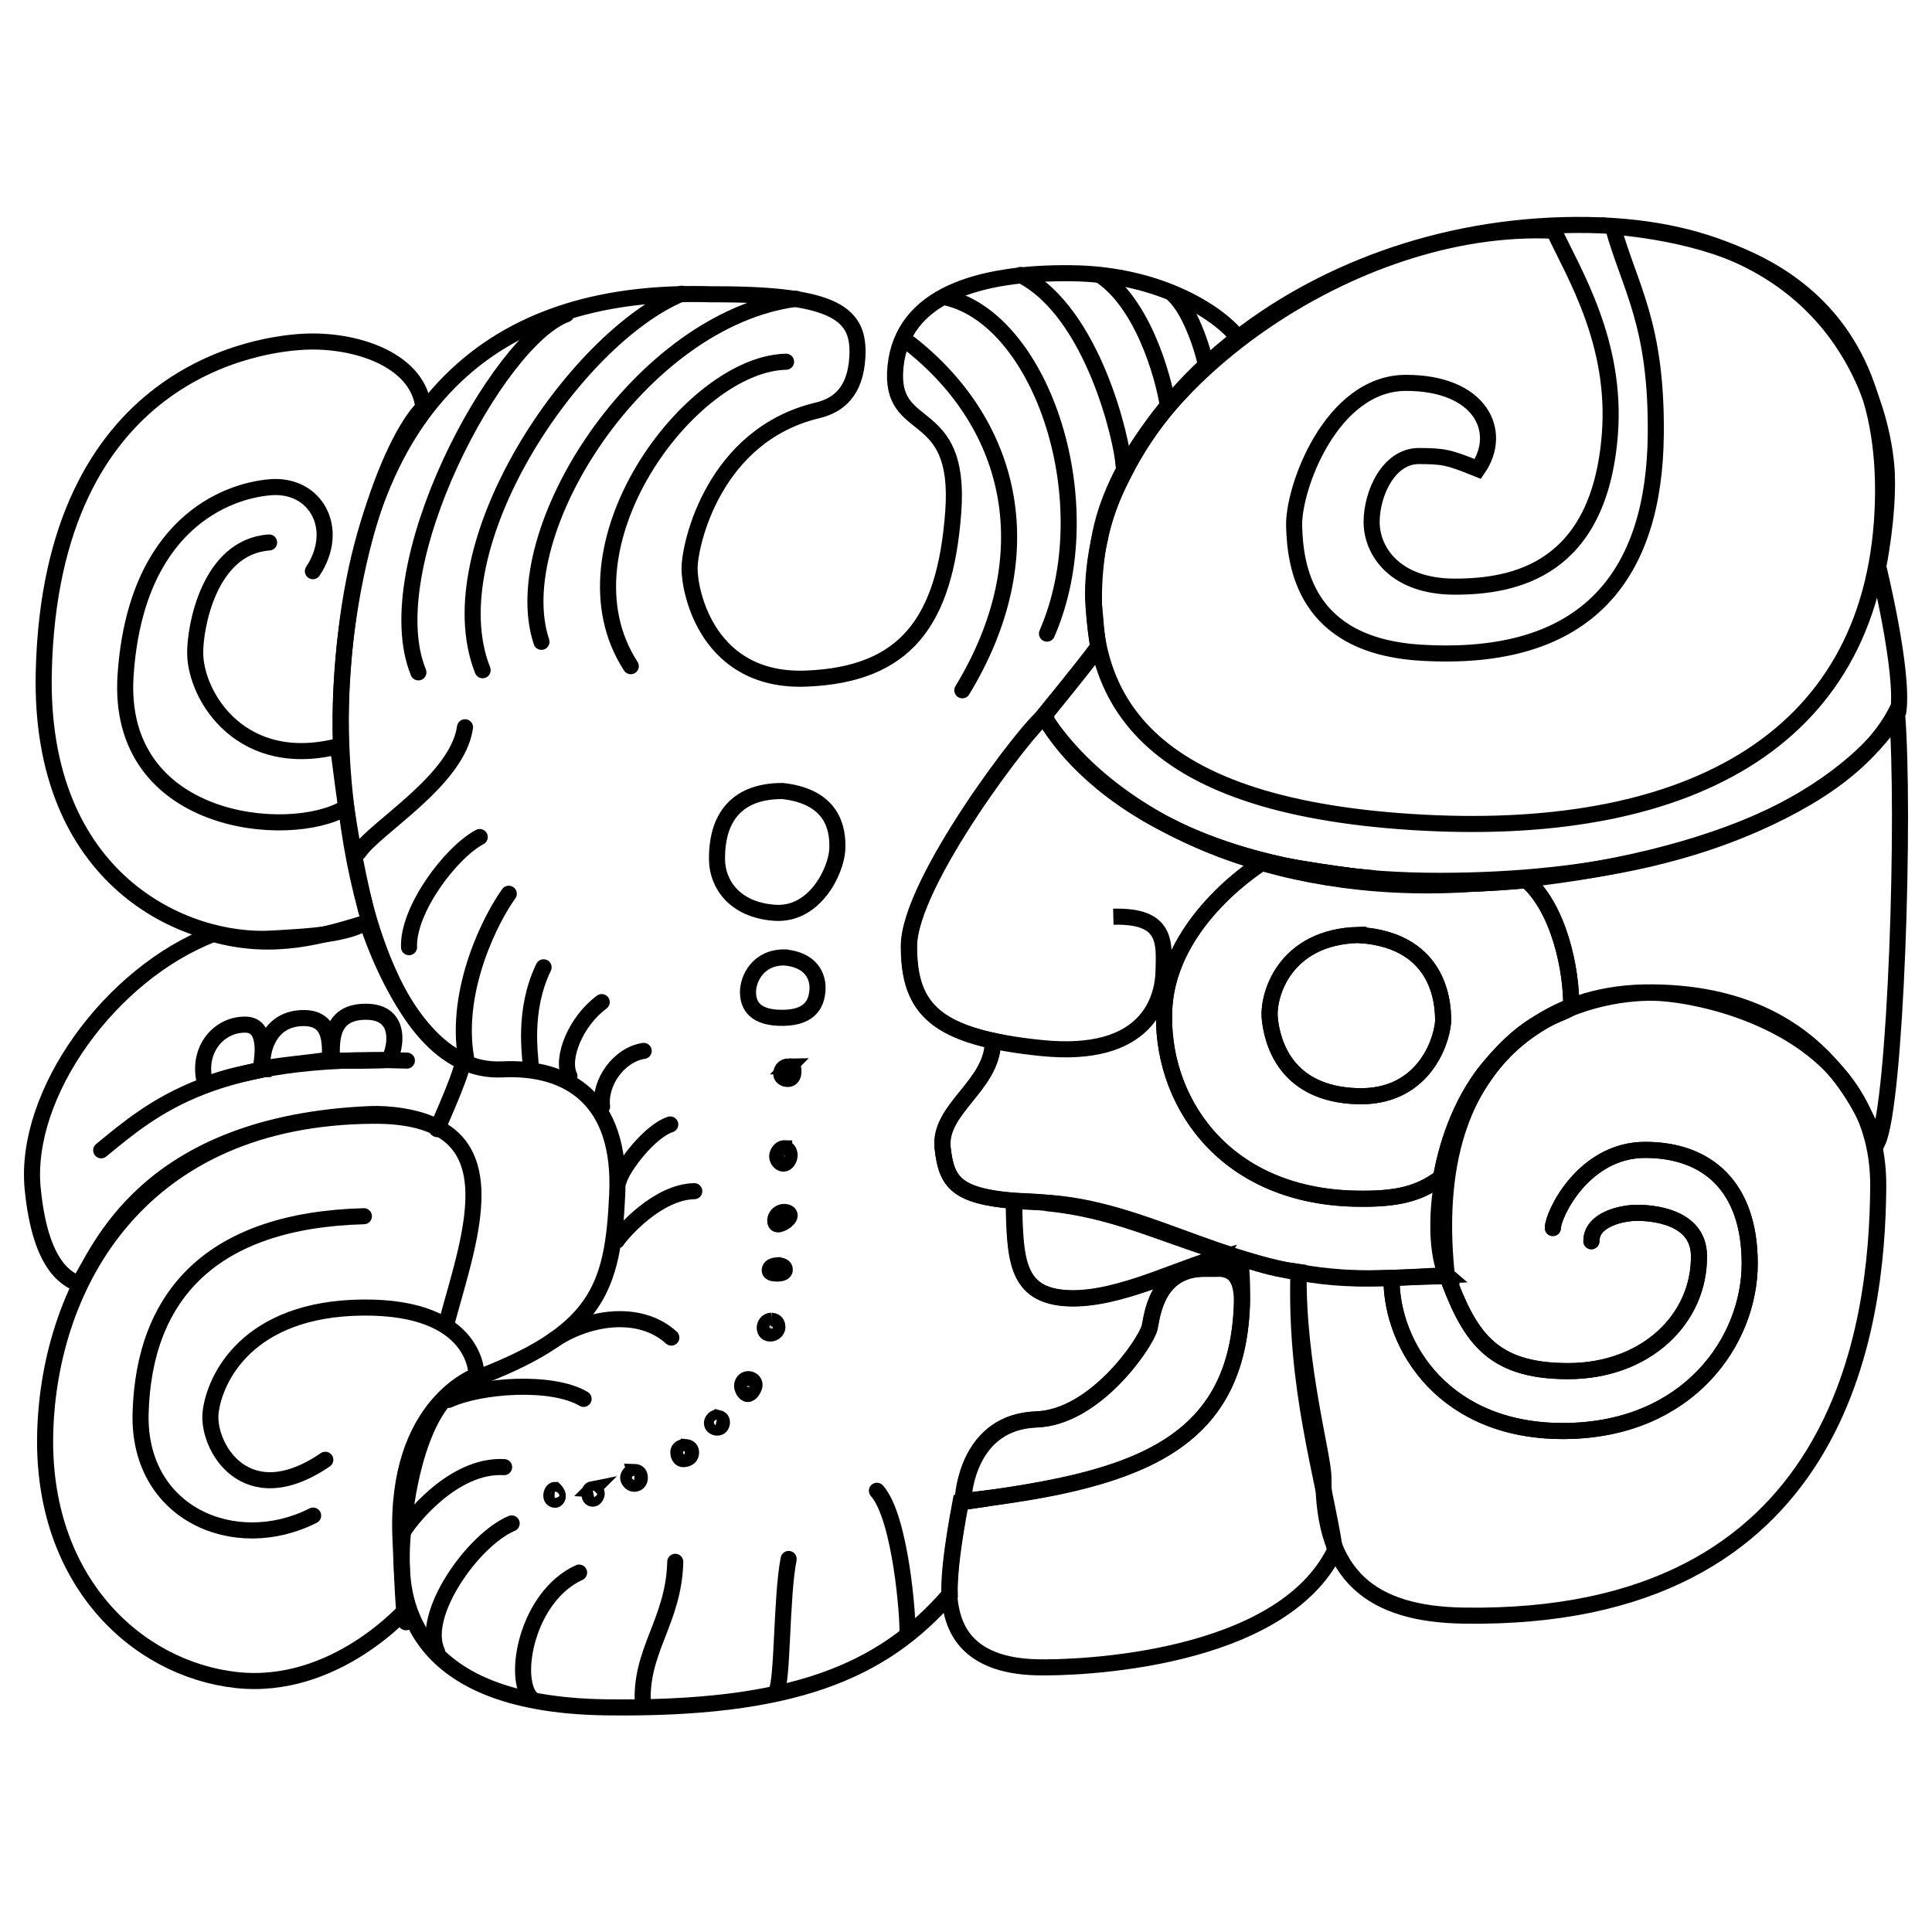 <?xml version="1.0" encoding="UTF-8" standalone="no"?>
<!-- Created with Inkscape (http://www.inkscape.org/) -->

<svg
   xmlns:dc="http://purl.org/dc/elements/1.1/"
   xmlns:cc="http://creativecommons.org/ns#"
   xmlns:rdf="http://www.w3.org/1999/02/22-rdf-syntax-ns#"
   xmlns:svg="http://www.w3.org/2000/svg"
   xmlns="http://www.w3.org/2000/svg"
   xmlns:sodipodi="http://sodipodi.sourceforge.net/DTD/sodipodi-0.dtd"
   xmlns:inkscape="http://www.inkscape.org/namespaces/inkscape"
   width="100"
   height="100"
   id="svg4048"
   version="1.1"
   inkscape:version="0.48.5 r10040"
   sodipodi:docname="glyph2.svg">
  <defs
     id="defs4050" />
  <sodipodi:namedview
     id="base"
     pagecolor="#ffffff"
     bordercolor="#666666"
     borderopacity="1.0"
     inkscape:pageopacity="0.0"
     inkscape:pageshadow="2"
     inkscape:zoom="7.9195959"
     inkscape:cx="75.223021"
     inkscape:cy="72.850347"
     inkscape:document-units="px"
     inkscape:current-layer="layer2"
     showgrid="false"
     inkscape:window-width="1411"
     inkscape:window-height="834"
     inkscape:window-x="20"
     inkscape:window-y="20"
     inkscape:window-maximized="0" />
  <g
     inkscape:groupmode="layer"
     id="layer2"
     inkscape:label="Layer">
    <path
       inkscape:connector-curvature="0"
       style="fill:none;stroke:#000000;stroke-width:0.832px;stroke-linecap:butt;stroke-linejoin:miter;stroke-opacity:1"
       d="m 65.414,44.597 c 0,0 -4.885,2.943 -5.148,7.566 -0.263,4.622 2.922,9.718 9.853,9.879 2.259,0.052 3.358,-0.272 4.472,-1.092 0.221,-1.345 0.894,-3.803 2.47,-5.694 2.142,-2.57 3.337,-2.547 4.264,-3.094 0.033,-1.965 -0.633,-5.133 -2.314,-6.604 -1.681,0.158 -4.3,0.332 -6.89,0.052 -2.589,-0.28 -5.594,-0.751 -6.708,-1.014 z m 4.888,3.796 c 4.465,0.263 4.394,3.92 4.394,4.498 -0.105,1.208 -1.137,3.953 -4.446,3.848 -3.681,-0.117 -4.392,-2.743 -4.524,-4.004 -0.131,-1.261 0.794,-4.237 4.576,-4.342 z"
       id="path4752" />
    <path
       style="fill:none;stroke:#000000;stroke-width:0.832px;stroke-linecap:round;stroke-linejoin:round;stroke-opacity:1"
       d="m 81.162,70.969 c 4.044,0 6.823,-2.72 6.776,-5.988 -0.03,-2.049 -2.469,-2.206 -3.204,-2.206 -0.735,0 -2.364,0.315 -2.364,1.471 0,-1.156 1.628,-1.471 2.364,-1.471 0.735,0 3.174,0.157 3.204,2.206 0.047,3.268 -2.731,5.988 -6.776,5.988 -4.044,0 -5.147,-1.838 -6.356,-5.2 1.208,3.362 2.311,5.2 6.356,5.2 z"
       id="path4761"
       inkscape:connector-curvature="0"
       sodipodi:nodetypes="ssscssscs" />
    <path
       style="fill:none;stroke:#000000;stroke-width:0.832px;stroke-linecap:round;stroke-linejoin:round;stroke-opacity:1"
       d="m 81.11,74.068 c 6.303,-0.105 9.455,-4.675 9.455,-8.667 0,-3.992 -2.206,-5.883 -5.41,-5.883 -3.204,0 -4.78,3.362 -4.78,4.044 0,-0.683 1.576,-4.044 4.78,-4.044 3.204,0 5.41,1.891 5.41,5.883 0,3.992 -3.152,8.562 -9.455,8.667 -6.303,0.105 -9.087,-4.36 -9.087,-7.879 0,3.519 2.784,7.984 9.087,7.879 z"
       id="path4765"
       inkscape:connector-curvature="0"
       sodipodi:nodetypes="ssscssscs" />
    <g
       id="g4052">
      <path
         sodipodi:nodetypes="ccssssc"
         inkscape:connector-curvature="0"
         id="path4759"
         d="m 74.886,66.006 c -2.567,0.109 -4.515,0.378 -7.669,-0.158 -0.066,4.78 1.285,9.511 1.282,10.608 -0.013,5.14 2.515,7.093 7.251,7.168 19.61,0.312 21.42,-14.979 21.467,-22.21 0.054,-8.171 -9.063,-9.969 -11.588,-10.028 -3.157,-0.074 -12.102,1.601 -10.744,14.619 z"
         style="fill:none;stroke:#000000;stroke-width:0.832px;stroke-linecap:butt;stroke-linejoin:miter;stroke-opacity:1" />
      <path
         sodipodi:nodetypes="ccsscsccccsssc"
         inkscape:connector-curvature="0"
         id="path4757"
         d="m 57.625,47.449 c 2.786,-0.074 2.637,1.337 2.6,2.823 -0.037,1.486 -0.854,4.531 -6.314,3.974 -5.46,-0.557 -6.871,-1.968 -6.871,-5.274 0,-3.306 6.203,-11.402 6.982,-11.885 3.491,5.423 11.803,9.258 21.824,8.683 11.121,-0.638 19.813,-4.057 22.334,-8.995 0.441,5.276 -0.05,20.341 -0.995,22.337 C 96.5,57.877 94.409,51.233 85.104,51.368 75.02,51.579 73.484,63.197 74.896,66.057 c -0.743,0 -1.93,0.066 -3.937,0.111 -6.951,0.158 -11.402,-3.714 -17.122,-3.937 -4.231,-0.165 -4.828,-0.817 -5.051,-2.823 -0.223,-2.006 2.526,-3.194 2.6,-5.423"
         style="fill:none;stroke:#000000;stroke-width:0.832px;stroke-linecap:butt;stroke-linejoin:miter;stroke-opacity:1" />
      <path
         sodipodi:nodetypes="cczsccc"
         inkscape:connector-curvature="0"
         id="path4769"
         d="m 64.199,65.129 c 1.003,10.251 -6.017,11.439 -14.485,12.628 -0.434,2.293 -0.699,4.315 -0.52,5.348 0.179,1.034 0.74,3.098 4.457,3.194 2.117,0.055 12.665,-0.297 15.451,-6.054 -0.631,-3.974 -2.077,-8.37 -1.894,-14.411 -1.265,-0.172 -1.523,-0.26 -3.008,-0.706 z"
         style="fill:none;stroke:#000000;stroke-width:0.832px;stroke-linecap:butt;stroke-linejoin:miter;stroke-opacity:1" />
    </g>
    <g
       id="g4039">
      <path
         sodipodi:nodetypes="cscc"
         inkscape:connector-curvature="0"
         id="path4771"
         d="m 52.463,62.157 c 0.074,2.934 0.056,4.921 2.841,5.033 2.786,0.111 6.242,-1.86 8.357,-2.247 -4.18,-1.241 -6.574,-2.711 -11.198,-2.786 z"
         style="fill:none;stroke:#000000;stroke-width:0.832px;stroke-linecap:butt;stroke-linejoin:miter;stroke-opacity:1" />
      <path
         sodipodi:nodetypes="csscsc"
         inkscape:connector-curvature="0"
         id="path4773"
         d="m 62.385,65.664 c -2.6,-0.026 -2.76,2.555 -2.889,3.046 -0.208,0.794 -2.81,4.648 -5.857,4.754 -3.527,0.122 -3.808,3.834 -3.808,4.228 9.927,-1.05 14.144,-3.456 14.444,-10.059 0.101,-2.209 -1.024,-1.97 -1.891,-1.97 z"
         style="fill:none;stroke:#000000;stroke-width:0.832px;stroke-linecap:butt;stroke-linejoin:miter;stroke-opacity:1" />
    </g>
    <g
       id="g4068">
      <path
         sodipodi:nodetypes="csccsccsc"
         inkscape:connector-curvature="0"
         id="path4750"
         d="m 82.212,11.646 c -14.188,-0.223 -25.635,9.434 -25.635,19.138 0,0.52 0.086,1.569 0.262,2.7 -0.839,1.131 -2.814,3.539 -2.814,3.539 0,0 3.971,8.569 20.462,8.569 16.491,0 22.582,-6.537 23.77,-8.765 0.297,-2.08 -1.04,-7.502 -1.04,-7.502 0,0 0.52,-2.526 0.446,-4.754 C 97.589,22.342 96.103,11.869 82.212,11.646 z"
         style="fill:none;stroke:#000000;stroke-width:0.832px;stroke-linecap:butt;stroke-linejoin:miter;stroke-opacity:1" />
      <path
         style="fill:none;stroke:#000000;stroke-width:0.832px;stroke-linecap:butt;stroke-linejoin:miter;stroke-opacity:1"
         d="m 65.414,44.597 c 0,0 -4.885,2.943 -5.148,7.566 -0.263,4.622 2.922,9.718 9.853,9.879 2.259,0.052 3.358,-0.272 4.472,-1.092 0.221,-1.345 0.894,-3.803 2.47,-5.694 2.142,-2.57 3.337,-2.547 4.264,-3.094 0.033,-1.965 -0.633,-5.133 -2.314,-6.604 -1.681,0.158 -4.3,0.332 -6.89,0.052 -2.589,-0.28 -5.594,-0.751 -6.708,-1.014 z m 4.888,3.796 c 4.465,0.263 4.394,3.92 4.394,4.498 -0.105,1.208 -1.137,3.953 -4.446,3.848 -3.681,-0.117 -4.392,-2.743 -4.524,-4.004 -0.131,-1.261 0.794,-4.237 4.576,-4.342 z"
         id="path4797"
         inkscape:connector-curvature="0" />
    </g>
    <g
       id="g4072">
      <path
         sodipodi:nodetypes="cssscsszscssssc"
         inkscape:connector-curvature="0"
         id="path4748"
         d="M 80.43,11.943 C 70.019,11.445 58.219,19.965 56.882,27.988 55.545,36.01 59.111,41.656 73.076,42.547 87.041,43.438 96.846,38.536 97.44,26.502 98.034,14.468 89.195,12.24 83.475,11.72 c 0.891,3.194 2.284,5.029 2.228,10.771 -0.069,7.14 -3.414,11.832 -12.182,11.291 -6.017,-0.371 -6.478,-4.544 -6.537,-6.537 -0.059,-1.993 1.931,-7.428 5.794,-7.428 3.863,0 5.051,2.526 3.714,4.457 -1.537,-0.624 -1.799,-0.663 -3.046,-0.669 -1.567,-0.007 -2.451,1.931 -2.451,3.417 0,1.486 1.189,3.343 4.308,3.343 3.12,0 7.477,-0.887 8.022,-7.874 0.371,-4.754 -1.857,-8.32 -2.897,-10.548 z"
         style="fill:none;stroke:#000000;stroke-width:0.832px;stroke-linecap:butt;stroke-linejoin:miter;stroke-opacity:1" />
    </g>
    <path
       sodipodi:nodetypes="ssscssscs"
       inkscape:connector-curvature="0"
       id="path4801"
       d="m 81.162,70.969 c 4.044,0 6.823,-2.72 6.776,-5.988 -0.03,-2.049 -2.469,-2.206 -3.204,-2.206 -0.735,0 -2.364,0.315 -2.364,1.471 0,-1.156 1.628,-1.471 2.364,-1.471 0.735,0 3.174,0.157 3.204,2.206 0.047,3.268 -2.731,5.988 -6.776,5.988 -4.044,0 -5.147,-1.838 -6.356,-5.2 1.208,3.362 2.311,5.2 6.356,5.2 z"
       style="fill:none;stroke:#000000;stroke-width:0.832px;stroke-linecap:round;stroke-linejoin:round;stroke-opacity:1" />
    <path
       sodipodi:nodetypes="ssscssscs"
       inkscape:connector-curvature="0"
       id="path4803"
       d="m 81.11,74.068 c 6.303,-0.105 9.455,-4.675 9.455,-8.667 0,-3.992 -2.206,-5.883 -5.41,-5.883 -3.204,0 -4.78,3.362 -4.78,4.044 0,-0.683 1.576,-4.044 4.78,-4.044 3.204,0 5.41,1.891 5.41,5.883 0,3.992 -3.152,8.562 -9.455,8.667 -6.303,0.105 -9.087,-4.36 -9.087,-7.879 0,3.519 2.784,7.984 9.087,7.879 z"
       style="fill:none;stroke:#000000;stroke-width:0.832px;stroke-linecap:round;stroke-linejoin:round;stroke-opacity:1" />
    <g
       style="fill:none;stroke:#000000;stroke-opacity:1"
       id="g4994"
       transform="matrix(0.832,0,0,0.832,-324.331,-281.504)">
      <path
         id="path4775"
         d="m 456.469,355.344 c -5.808,-0.063 -10.496,1.393 -10.938,5.812 -0.442,4.419 4.099,2.15 3.594,9.031 -0.505,6.882 -3.001,10.122 -9.125,10.375 -6.124,0.253 -7.281,-5.329 -7.281,-6.844 0,-1.515 1.501,-8.304 7.969,-9.844 1.326,-0.316 2.342,-1.198 2.469,-3.281 0.161,-2.65 -1.177,-3.972 -9.062,-3.938 -11.696,-0.357 -22.064,4.733 -23.031,24.625 -0.446,9.178 2.61,23.951 10,23.594 4.118,-0.199 7.424,1.857 7.156,7.75 -0.268,5.893 -1.203,8.692 -9.188,11.625 -3.524,1.295 -4.219,8.911 -4.219,10.875 0,1.964 -0.138,9.268 12.719,9.438 11.505,0.152 17.166,-2.165 21.375,-7.031 -0.042,-1.347 0.251,-3.411 0.688,-5.719 0.567,-0.08 1.101,-0.168 1.656,-0.25 -0.494,0.061 -0.981,0.133 -1.5,0.188 0,-0.474 0.323,-4.948 4.562,-5.094 3.662,-0.126 6.781,-4.733 7.031,-5.688 0.155,-0.591 0.344,-3.719 3.469,-3.688 0.15,0 0.311,0.002 0.469,0 0.141,-0.225 0.266,-0.46 0.406,-0.688 -2.564,0.687 -6.305,2.654 -9.375,2.531 -3.348,-0.134 -3.317,-2.536 -3.406,-6.062 -3.598,-0.312 -4.202,-1.161 -4.438,-3.281 -0.268,-2.411 3.036,-3.853 3.125,-6.531 l 0.125,-0.125 c -4.157,-0.875 -5.344,-2.606 -5.344,-5.906 0,-3.973 7.469,-13.701 8.406,-14.281 0.063,0.098 0.153,0.184 0.219,0.281 -0.108,-0.189 -0.219,-0.344 -0.219,-0.344 0,0 2.367,-2.891 3.375,-4.25 -0.071,-0.457 -0.109,-0.867 -0.156,-1.281 -0.016,-0.134 -0.019,-0.271 -0.031,-0.406 -0.065,-0.651 -0.125,-1.214 -0.125,-1.562 -10e-6,-1.126 0.128,-2.26 0.375,-3.375 0.007,-0.042 0.024,-0.083 0.031,-0.125 0.179,-0.998 0.512,-2.005 0.969,-3 0.12,-0.261 0.238,-0.522 0.375,-0.781 0.041,-0.085 0.083,-0.166 0.125,-0.25 1.552,-3.115 4.025,-6.004 7.156,-8.438 -1.04,-1.432 -4.726,-4.001 -10.406,-4.062 z m 6.562,34.625 c 3.339,1.688 7.34,2.817 11.75,3.25 0.015,-0.093 0.017,-0.188 0.031,-0.281 -5.019,-0.446 -8.874,-1.585 -11.781,-2.969 z M 454.875,413.188 c 4.175,0.402 6.922,1.824 11.031,3.094 -3.76,-1.273 -7.161,-2.865 -11.031,-3.094 z"
         style="fill:none;stroke:#000000;stroke-width:1px;stroke-linecap:butt;stroke-linejoin:miter;stroke-opacity:1"
         inkscape:connector-curvature="0" />
      <path
         sodipodi:nodetypes="ccc"
         inkscape:connector-curvature="0"
         id="path4853"
         d="m 438.722,360.85 c -5.998,0.126 -14.458,11.554 -9.66,18.94 -4.798,-7.387 3.662,-18.814 9.66,-18.94 z"
         style="fill:none;stroke:#000000;stroke-width:1px;stroke-linecap:round;stroke-linejoin:round;stroke-opacity:1" />
      <path
         sodipodi:nodetypes="ccc"
         inkscape:connector-curvature="0"
         id="path4857"
         d="m 439.353,356.935 c -9.723,1.263 -18.12,14.521 -15.847,21.339 -2.273,-6.819 6.124,-20.077 15.847,-21.339 z"
         style="fill:none;stroke:#000000;stroke-width:1px;stroke-linecap:round;stroke-linejoin:round;stroke-opacity:1" />
      <path
         sodipodi:nodetypes="ccc"
         style="fill:none;stroke:#000000;stroke-width:1px;stroke-linecap:round;stroke-linejoin:round;stroke-opacity:1"
         d="m 432.219,356.62 c -6.692,2.778 -15.405,15.72 -12.374,23.423 -3.03,-7.702 5.682,-20.645 12.374,-23.423 z"
         id="path4863"
         inkscape:connector-curvature="0" />
      <path
         sodipodi:nodetypes="ccc"
         style="fill:none;stroke:#000000;stroke-width:1px;stroke-linecap:round;stroke-linejoin:round;stroke-opacity:1"
         d="m 425.045,357.898 c -4.286,1.562 -11.875,15.714 -9.196,22.277 -2.679,-6.562 4.911,-20.714 9.196,-22.277 z"
         id="path4867"
         inkscape:connector-curvature="0" />
      <path
         sodipodi:nodetypes="ccc"
         style="fill:none;stroke:#000000;stroke-width:1px;stroke-linecap:round;stroke-linejoin:round;stroke-opacity:1"
         d="m 446.429,359.728 c 6.518,5.134 8.304,13.259 3.259,21.562 5.045,-8.304 3.259,-16.429 -3.259,-21.562 z"
         id="path4871"
         inkscape:connector-curvature="0" />
      <path
         sodipodi:nodetypes="ccc"
         style="fill:none;stroke:#000000;stroke-width:1px;stroke-linecap:round;stroke-linejoin:round;stroke-opacity:1"
         d="m 448.75,356.871 c 5.893,1.429 9.732,12.768 6.205,20.893 3.527,-8.125 -0.312,-19.464 -6.205,-20.893 z"
         id="path4875"
         inkscape:connector-curvature="0" />
      <path
         sodipodi:nodetypes="ccc"
         inkscape:connector-curvature="0"
         id="path4877"
         d="m 453.306,355.452 c 4.546,2.304 6.345,10.417 6.408,11.806 -0.063,-1.389 -1.862,-9.502 -6.408,-11.806 z"
         style="fill:none;stroke:#000000;stroke-width:1px;stroke-linecap:round;stroke-linejoin:round;stroke-opacity:1" />
      <path
         sodipodi:nodetypes="ccc"
         inkscape:connector-curvature="0"
         id="path4881"
         d="m 458.326,355.51 c 2.946,2.031 4.062,7.299 4.129,8.013 -0.067,-0.714 -1.183,-5.982 -4.129,-8.013 z"
         style="fill:none;stroke:#000000;stroke-width:1px;stroke-linecap:round;stroke-linejoin:round;stroke-opacity:1" />
      <path
         sodipodi:nodetypes="ccc"
         style="fill:none;stroke:#000000;stroke-width:1px;stroke-linecap:round;stroke-linejoin:round;stroke-opacity:1"
         d="m 462.835,356.693 c 1.161,1.071 1.987,3.973 2.009,4.464 -0.022,-0.491 -0.848,-3.393 -2.009,-4.464 z"
         id="path4887"
         inkscape:connector-curvature="0" />
      <path
         sodipodi:nodetypes="ccc"
         inkscape:connector-curvature="0"
         id="path4915"
         d="m 418.75,383.59 c -0.469,3.304 -5.58,6.228 -6.607,7.768 1.027,-1.54 6.138,-4.464 6.607,-7.768 z"
         style="fill:none;stroke:#000000;stroke-width:1px;stroke-linecap:round;stroke-linejoin:round;stroke-opacity:1" />
      <path
         sodipodi:nodetypes="ccc"
         style="fill:none;stroke:#000000;stroke-width:1px;stroke-linecap:round;stroke-linejoin:round;stroke-opacity:1"
         d="m 419.665,390.42 c -1.808,0.96 -4.487,4.531 -4.397,6.853 -0.089,-2.321 2.589,-5.893 4.397,-6.853 z"
         id="path4921"
         inkscape:connector-curvature="0" />
      <path
         sodipodi:nodetypes="ccc"
         inkscape:connector-curvature="0"
         id="path4923"
         d="m 421.473,393.947 c -1.071,1.473 -3.393,5.938 -2.656,10.223 -0.737,-4.286 1.585,-8.75 2.656,-10.223 z"
         style="fill:none;stroke:#000000;stroke-width:1px;stroke-linecap:round;stroke-linejoin:round;stroke-opacity:1" />
      <path
         sodipodi:nodetypes="ccc"
         inkscape:connector-curvature="0"
         id="path4927"
         d="m 423.638,398.523 c -1.317,2.723 -0.804,5.558 -0.804,6.116 0,-0.558 -0.513,-3.393 0.804,-6.116 z"
         style="fill:none;stroke:#000000;stroke-width:1px;stroke-linecap:round;stroke-linejoin:round;stroke-opacity:1" />
      <path
         sodipodi:nodetypes="ccc"
         style="fill:none;stroke:#000000;stroke-width:1px;stroke-linecap:round;stroke-linejoin:round;stroke-opacity:1"
         d="m 427.254,400.688 c -1.629,1.205 -2.545,3.504 -2.009,4.598 -0.536,-1.094 0.379,-3.393 2.009,-4.598 z"
         id="path4933"
         inkscape:connector-curvature="0" />
      <path
         sodipodi:nodetypes="ccc"
         inkscape:connector-curvature="0"
         id="path4935"
         d="m 429.866,403.724 c -1.585,0.246 -2.768,2.009 -2.589,3.46 -0.179,-1.451 1.004,-3.214 2.589,-3.46 z"
         style="fill:none;stroke:#000000;stroke-width:1px;stroke-linecap:round;stroke-linejoin:round;stroke-opacity:1" />
      <path
         sodipodi:nodetypes="ccc"
         inkscape:connector-curvature="0"
         id="path4939"
         d="m 431.518,408.3 c -1.25,0.402 -2.969,2.612 -3.214,3.527 0.246,-0.915 1.964,-3.125 3.214,-3.527 z"
         style="fill:none;stroke:#000000;stroke-width:1px;stroke-linecap:round;stroke-linejoin:round;stroke-opacity:1" />
      <path
         sodipodi:nodetypes="ccc"
         inkscape:connector-curvature="0"
         id="path4943"
         d="m 433.013,412.451 c -2.277,0.045 -4.464,2.545 -4.821,3.08 0.357,-0.536 2.545,-3.036 4.821,-3.08 z"
         style="fill:none;stroke:#000000;stroke-width:1px;stroke-linecap:round;stroke-linejoin:round;stroke-opacity:1" />
      <path
         style="fill:none;stroke:#000000;stroke-width:1px;stroke-linecap:round;stroke-linejoin:round;stroke-opacity:1"
         d="m 431.585,421.559 c -1.987,-1.808 -5.246,-1.272 -7.388,0.201 2.143,-1.473 5.402,-2.009 7.388,-0.201 z"
         id="path4949"
         inkscape:connector-curvature="0"
         sodipodi:nodetypes="ccc" />
      <path
         sodipodi:nodetypes="ccc"
         inkscape:connector-curvature="0"
         id="path4951"
         d="m 426.127,425.373 c -1.957,-1.168 -6.408,-0.852 -8.397,0.063 1.989,-0.915 6.44,-1.231 8.397,-0.063 z"
         style="fill:none;stroke:#000000;stroke-width:1px;stroke-linecap:round;stroke-linejoin:round;stroke-opacity:1" />
      <path
         sodipodi:nodetypes="ccc"
         inkscape:connector-curvature="0"
         id="path4955"
         d="m 421.183,429.617 c -3.214,-0.179 -5.96,3.415 -6.295,4.04 0.335,-0.625 3.08,-4.219 6.295,-4.04 z"
         style="fill:none;stroke:#000000;stroke-width:1px;stroke-linecap:round;stroke-linejoin:round;stroke-opacity:1" />
      <path
         sodipodi:nodetypes="ccc"
         inkscape:connector-curvature="0"
         id="path4959"
         d="m 421.652,433.121 c -2.388,1.004 -5.714,5.67 -4.643,7.969 -1.071,-2.299 2.254,-6.964 4.643,-7.969 z"
         style="fill:none;stroke:#000000;stroke-width:1px;stroke-linecap:round;stroke-linejoin:round;stroke-opacity:1" />
      <path
         sodipodi:nodetypes="ccc"
         style="fill:none;stroke:#000000;stroke-width:1px;stroke-linecap:round;stroke-linejoin:round;stroke-opacity:1"
         d="m 425.848,436.179 c -3.259,1.496 -4.174,6.585 -2.991,7.812 -1.183,-1.228 -0.268,-6.317 2.991,-7.812 z"
         id="path4965"
         inkscape:connector-curvature="0" />
      <path
         sodipodi:nodetypes="ccc"
         inkscape:connector-curvature="0"
         id="path4967"
         d="m 431.83,435.51 c -0.089,3.728 -2.254,5.558 -2.009,8.951 -0.246,-3.393 1.92,-5.223 2.009,-8.951 z"
         style="fill:none;stroke:#000000;stroke-width:1px;stroke-linecap:round;stroke-linejoin:round;stroke-opacity:1" />
      <path
         sodipodi:nodetypes="ccc"
         inkscape:connector-curvature="0"
         id="path4971"
         d="m 438.884,435.331 c -0.469,2.366 -0.357,7.679 -0.781,8.259 0.424,-0.58 0.312,-5.893 0.781,-8.259 z"
         style="fill:none;stroke:#000000;stroke-width:1px;stroke-linecap:round;stroke-linejoin:round;stroke-opacity:1" />
      <path
         sodipodi:nodetypes="ccc"
         inkscape:connector-curvature="0"
         id="path4975"
         d="m 444.375,431.09 c 1.496,1.674 1.964,8.08 1.897,8.862 0.067,-0.781 -0.402,-7.188 -1.897,-8.862 z"
         style="fill:none;stroke:#000000;stroke-width:1px;stroke-linecap:round;stroke-linejoin:round;stroke-opacity:1" />
    </g>
    <g
       style="fill:none;stroke:#000000;stroke-opacity:1"
       id="g4979"
       transform="matrix(0.832,0,0,0.832,-324.331,-281.504)">
      <path
         sodipodi:nodetypes="csccc"
         inkscape:connector-curvature="0"
         id="path4889"
         d="m 434.429,391.88 c 0.032,1.421 1.042,3.062 3.567,3.251 2.525,0.189 3.851,-2.62 3.914,-3.946 0.063,-1.326 -0.316,-3.283 -3.409,-3.63 -3.788,4e-5 -4.104,2.904 -4.072,4.325 z"
         style="fill:none;stroke:#000000;stroke-width:1px;stroke-linecap:butt;stroke-linejoin:miter;stroke-opacity:1" />
      <path
         inkscape:connector-curvature="0"
         id="path4891"
         d="m 438.659,397.91 c -1.673,-0.032 -2.304,1.326 -2.304,2.147 0,0.821 0.41,1.641 2.21,1.61 1.799,-0.032 2.083,-1.042 2.115,-1.799 0.032,-0.758 -0.379,-1.799 -2.02,-1.957 z"
         style="fill:none;stroke:#000000;stroke-width:1px;stroke-linecap:butt;stroke-linejoin:miter;stroke-opacity:1" />
      <path
         inkscape:connector-curvature="0"
         id="path4893"
         d="m 438.927,404.681 c -0.41,0 -0.505,0.3 -0.505,0.474 0,0.174 0.174,0.316 0.41,0.316 0.237,0 0.347,-0.205 0.347,-0.442 0,-0.237 0,-0.347 -0.253,-0.347 z"
         style="fill:none;stroke:#000000;stroke-width:1px;stroke-linecap:butt;stroke-linejoin:miter;stroke-opacity:1" />
      <path
         inkscape:connector-curvature="0"
         id="path4895"
         d="m 438.605,409.778 c -0.24,-0.006 -0.435,0.312 -0.435,0.502 0,0.19 0.151,0.446 0.379,0.458 0.229,0.011 0.368,-0.285 0.391,-0.463 0.022,-0.179 -0.061,-0.485 -0.335,-0.497 z"
         style="fill:none;stroke:#000000;stroke-width:1px;stroke-linecap:butt;stroke-linejoin:miter;stroke-opacity:1" />
      <path
         inkscape:connector-curvature="0"
         id="path4897"
         d="m 438.594,413.741 c -0.257,0.011 -0.491,0.195 -0.536,0.452 -0.045,0.257 0.056,0.463 0.508,0.206 0.452,-0.257 0.547,-0.636 0.028,-0.658 z"
         style="fill:none;stroke:#000000;stroke-width:1px;stroke-linecap:butt;stroke-linejoin:miter;stroke-opacity:1" />
      <path
         inkscape:connector-curvature="0"
         id="path4899"
         d="m 438.209,417.061 c -0.346,0.022 -0.491,0.128 -0.502,0.296 -0.011,0.167 0.162,0.212 0.43,0.218 0.268,0.006 0.508,-0.056 0.508,-0.24 0,-0.184 -0.179,-0.262 -0.435,-0.273 z"
         style="fill:none;stroke:#000000;stroke-width:1px;stroke-linecap:butt;stroke-linejoin:miter;stroke-opacity:1" />
      <path
         inkscape:connector-curvature="0"
         id="path4901"
         d="m 437.801,420.51 c -0.279,0.006 -0.396,0.262 -0.402,0.413 -0.006,0.151 0.05,0.385 0.34,0.385 0.29,0 0.446,-0.251 0.446,-0.385 0,-0.134 -0.028,-0.396 -0.385,-0.413 z"
         style="fill:none;stroke:#000000;stroke-width:1px;stroke-linecap:butt;stroke-linejoin:miter;stroke-opacity:1" />
      <path
         inkscape:connector-curvature="0"
         id="path4903"
         d="m 436.378,424.142 c -0.273,0 -0.385,0.246 -0.391,0.407 -0.006,0.162 0.145,0.519 0.352,0.519 0.206,0 0.385,-0.335 0.419,-0.519 0.034,-0.184 -0.117,-0.391 -0.379,-0.407 z"
         style="fill:none;stroke:#000000;stroke-width:1px;stroke-linecap:butt;stroke-linejoin:miter;stroke-opacity:1" />
      <path
         inkscape:connector-curvature="0"
         id="path4905"
         d="m 434.442,426.542 c -0.195,0 -0.329,0.179 -0.329,0.34 0,0.162 0.151,0.279 0.335,0.279 0.184,0 0.279,-0.156 0.285,-0.324 0.006,-0.167 -0.089,-0.251 -0.29,-0.296 z"
         style="fill:none;stroke:#000000;stroke-width:1px;stroke-linecap:butt;stroke-linejoin:miter;stroke-opacity:1" />
      <path
         inkscape:connector-curvature="0"
         id="path4907"
         d="m 432.444,428.367 c -0.296,0 -0.424,0.179 -0.424,0.318 0,0.14 0.056,0.463 0.352,0.435 0.296,-0.028 0.441,-0.184 0.441,-0.402 0,-0.218 -0.112,-0.329 -0.368,-0.352 z"
         style="fill:none;stroke:#000000;stroke-width:1px;stroke-linecap:butt;stroke-linejoin:miter;stroke-opacity:1" />
      <path
         inkscape:connector-curvature="0"
         id="path4909"
         d="m 429.291,429.918 c -0.273,0.006 -0.391,0.229 -0.391,0.368 0,0.14 0.167,0.368 0.374,0.368 0.206,0 0.352,-0.145 0.352,-0.374 0,-0.229 -0.112,-0.357 -0.335,-0.363 z"
         style="fill:none;stroke:#000000;stroke-width:1px;stroke-linecap:butt;stroke-linejoin:miter;stroke-opacity:1" />
      <path
         inkscape:connector-curvature="0"
         id="path4911"
         d="m 426.685,430.989 c -0.173,0.034 -0.184,0.134 -0.19,0.296 -0.006,0.162 0.061,0.296 0.206,0.296 0.145,0 0.24,-0.206 0.24,-0.318 0,-0.112 -0.073,-0.262 -0.257,-0.273 z"
         style="fill:none;stroke:#000000;stroke-width:1px;stroke-linecap:butt;stroke-linejoin:miter;stroke-opacity:1" />
      <path
         inkscape:connector-curvature="0"
         id="path4913"
         d="m 424.325,431.04 c -0.089,0 -0.201,0.151 -0.206,0.352 -0.006,0.201 0.162,0.262 0.246,0.257 0.084,-0.006 0.329,-0.229 -0.039,-0.608 z"
         style="fill:none;stroke:#000000;stroke-width:1px;stroke-linecap:butt;stroke-linejoin:miter;stroke-opacity:1" />
    </g>
    <g
       style="fill:none;stroke:#000000;stroke-opacity:1"
       id="g5028"
       transform="matrix(0.832,0,0,0.832,-324.331,-281.504)">
      <path
         sodipodi:nodetypes="csccssscc"
         inkscape:connector-curvature="0"
         id="path5026"
         d="m 406.562,372.094 c -3.75,0.268 -4.624,5.312 -4.598,6.92 0.044,2.688 2.902,7.366 9.062,5.714 -0.312,-10.312 3.08,-19.018 5.134,-21.027 -0.312,-2.857 -3.925,-4.169 -7.098,-4.107 -3.17,0.062 -16.071,1.875 -16.518,20.536 -0.312,13.041 8.846,16.928 14.196,16.607 2.232,-0.134 4.688,-0.223 6.027,-1.116 -1.116,-4.286 -1.518,-7.768 -1.92,-10.848"
         style="fill:none;stroke:#000000;stroke-width:1px;stroke-linecap:round;stroke-linejoin:round;stroke-opacity:1" />
      <path
         sodipodi:nodetypes="sscsscs"
         inkscape:connector-curvature="0"
         id="path5022"
         d="m 397.634,380.353 c 0.625,-9.33 6.205,-11.473 9.018,-11.696 2.812,-0.223 4.375,2.589 2.634,5.223 1.741,-2.634 0.179,-5.446 -2.634,-5.223 -2.812,0.223 -8.393,2.366 -9.018,11.696 -0.625,9.33 10.179,10.312 13.661,8.259 -3.482,2.054 -14.286,1.071 -13.661,-8.259 z"
         style="fill:none;stroke:#000000;stroke-width:1px;stroke-linecap:round;stroke-linejoin:round;stroke-opacity:1" />
    </g>
    <g
       style="fill:none;stroke:#000000;stroke-opacity:1"
       id="g5038"
       transform="matrix(0.832,0,0,0.832,-324.331,-281.504)">
      <path
         sodipodi:nodetypes="csscscsssc"
         inkscape:connector-curvature="0"
         id="path5036"
         d="m 410.059,429.161 c -4.988,3.409 -7.387,-0.884 -7.134,-2.967 0.253,-2.083 2.273,-6.44 9.47,-6.503 7.197,-0.063 7.071,4.23 7.071,4.23 0,0 -5.051,1.768 -4.735,10.038 0.316,8.271 0.442,4.419 0.442,4.419 0,0 -4.483,5.177 -10.67,4.483 -6.187,-0.694 -12.122,-6.187 -11.869,-15.405 0.253,-9.218 5.858,-19.596 20.392,-19.698 9.028,-0.063 6.061,7.324 4.546,13.006"
         style="fill:none;stroke:#000000;stroke-width:1px;stroke-linecap:round;stroke-linejoin:round;stroke-opacity:1" />
      <path
         style="fill:none;stroke:#000000;stroke-width:1px;stroke-linecap:round;stroke-linejoin:round;stroke-opacity:1"
         d="m 398.568,426.257 c 0.207,-7.323 4.419,-11.996 13.89,-12.248 -9.47,0.253 -13.683,4.925 -13.89,12.248 -0.177,6.262 5.872,8.839 10.733,6.377 -4.861,2.462 -10.91,-0.114 -10.733,-6.377 z"
         id="path5034"
         inkscape:connector-curvature="0"
         sodipodi:nodetypes="scscs" />
    </g>
    <g
       id="g4022">
      <path
         sodipodi:nodetypes="cscscccc"
         inkscape:connector-curvature="0"
         id="path5042"
         d="m 11.051,48.341 c -5.348,2.043 -9.84,8.297 -9.359,13.185 0.409,4.16 1.857,4.68 2.377,4.94 1.04,-1.56 3.353,-8.303 15.116,-8.802 0.854,-0.036 2.451,0.111 3.491,0.706 -0.334,0.631 1.151,-2.488 1.3,-3.454 -2.897,-1.337 -4.494,-5.757 -4.977,-7.168 -2.228,0.669 -4.791,1.486 -7.948,0.594 z"
         style="fill:none;stroke:#000000;stroke-width:0.832px;stroke-linecap:round;stroke-linejoin:round;stroke-opacity:1" />
    </g>
    <g
       style="fill:none;stroke:#000000;stroke-opacity:1"
       id="g5054"
       transform="matrix(0.832,0,0,0.832,-324.331,-281.504)">
      <path
         sodipodi:nodetypes="ccc"
         inkscape:connector-curvature="0"
         id="path5044"
         d="m 396.116,409.907 c 3.259,-2.679 7.054,-5.982 19.018,-5.58 -11.964,-0.402 -15.759,2.902 -19.018,5.58 z"
         style="fill:none;stroke:#000000;stroke-width:1px;stroke-linecap:round;stroke-linejoin:round;stroke-opacity:1" />
      <path
         sodipodi:nodetypes="cccc"
         inkscape:connector-curvature="0"
         id="path5048"
         d="m 402.602,405.834 c -0.625,-2.188 0.88,-3.829 2.576,-3.74 1.349,0.089 0.964,2.282 0.83,2.818 -0.86,0.204 -1.888,0.341 -3.406,0.922 z"
         style="fill:none;stroke:#000000;stroke-width:1px;stroke-linecap:round;stroke-linejoin:round;stroke-opacity:1" />
      <path
         sodipodi:nodetypes="cscc"
         inkscape:connector-curvature="0"
         id="path5050"
         d="m 406.16,404.854 c -0.126,-1.263 0.474,-3.155 2.525,-3.173 1.815,-0.016 1.651,1.622 1.673,2.573 -0.97,0.189 -3.536,0.379 -4.198,0.6 z"
         style="fill:none;stroke:#000000;stroke-width:1px;stroke-linecap:butt;stroke-linejoin:miter;stroke-opacity:1" />
      <path
         sodipodi:nodetypes="csccc"
         inkscape:connector-curvature="0"
         id="path5052"
         d="m 410.469,404.334 c 0,-0.994 -0.237,-3.046 2.115,-3.046 2.352,0 1.815,2.415 1.436,2.983 -0.6,0.079 -2.667,0.063 -3.551,0.063 z"
         style="fill:none;stroke:#000000;stroke-width:1px;stroke-linecap:round;stroke-linejoin:round;stroke-opacity:1" />
    </g>
  </g>
</svg>
